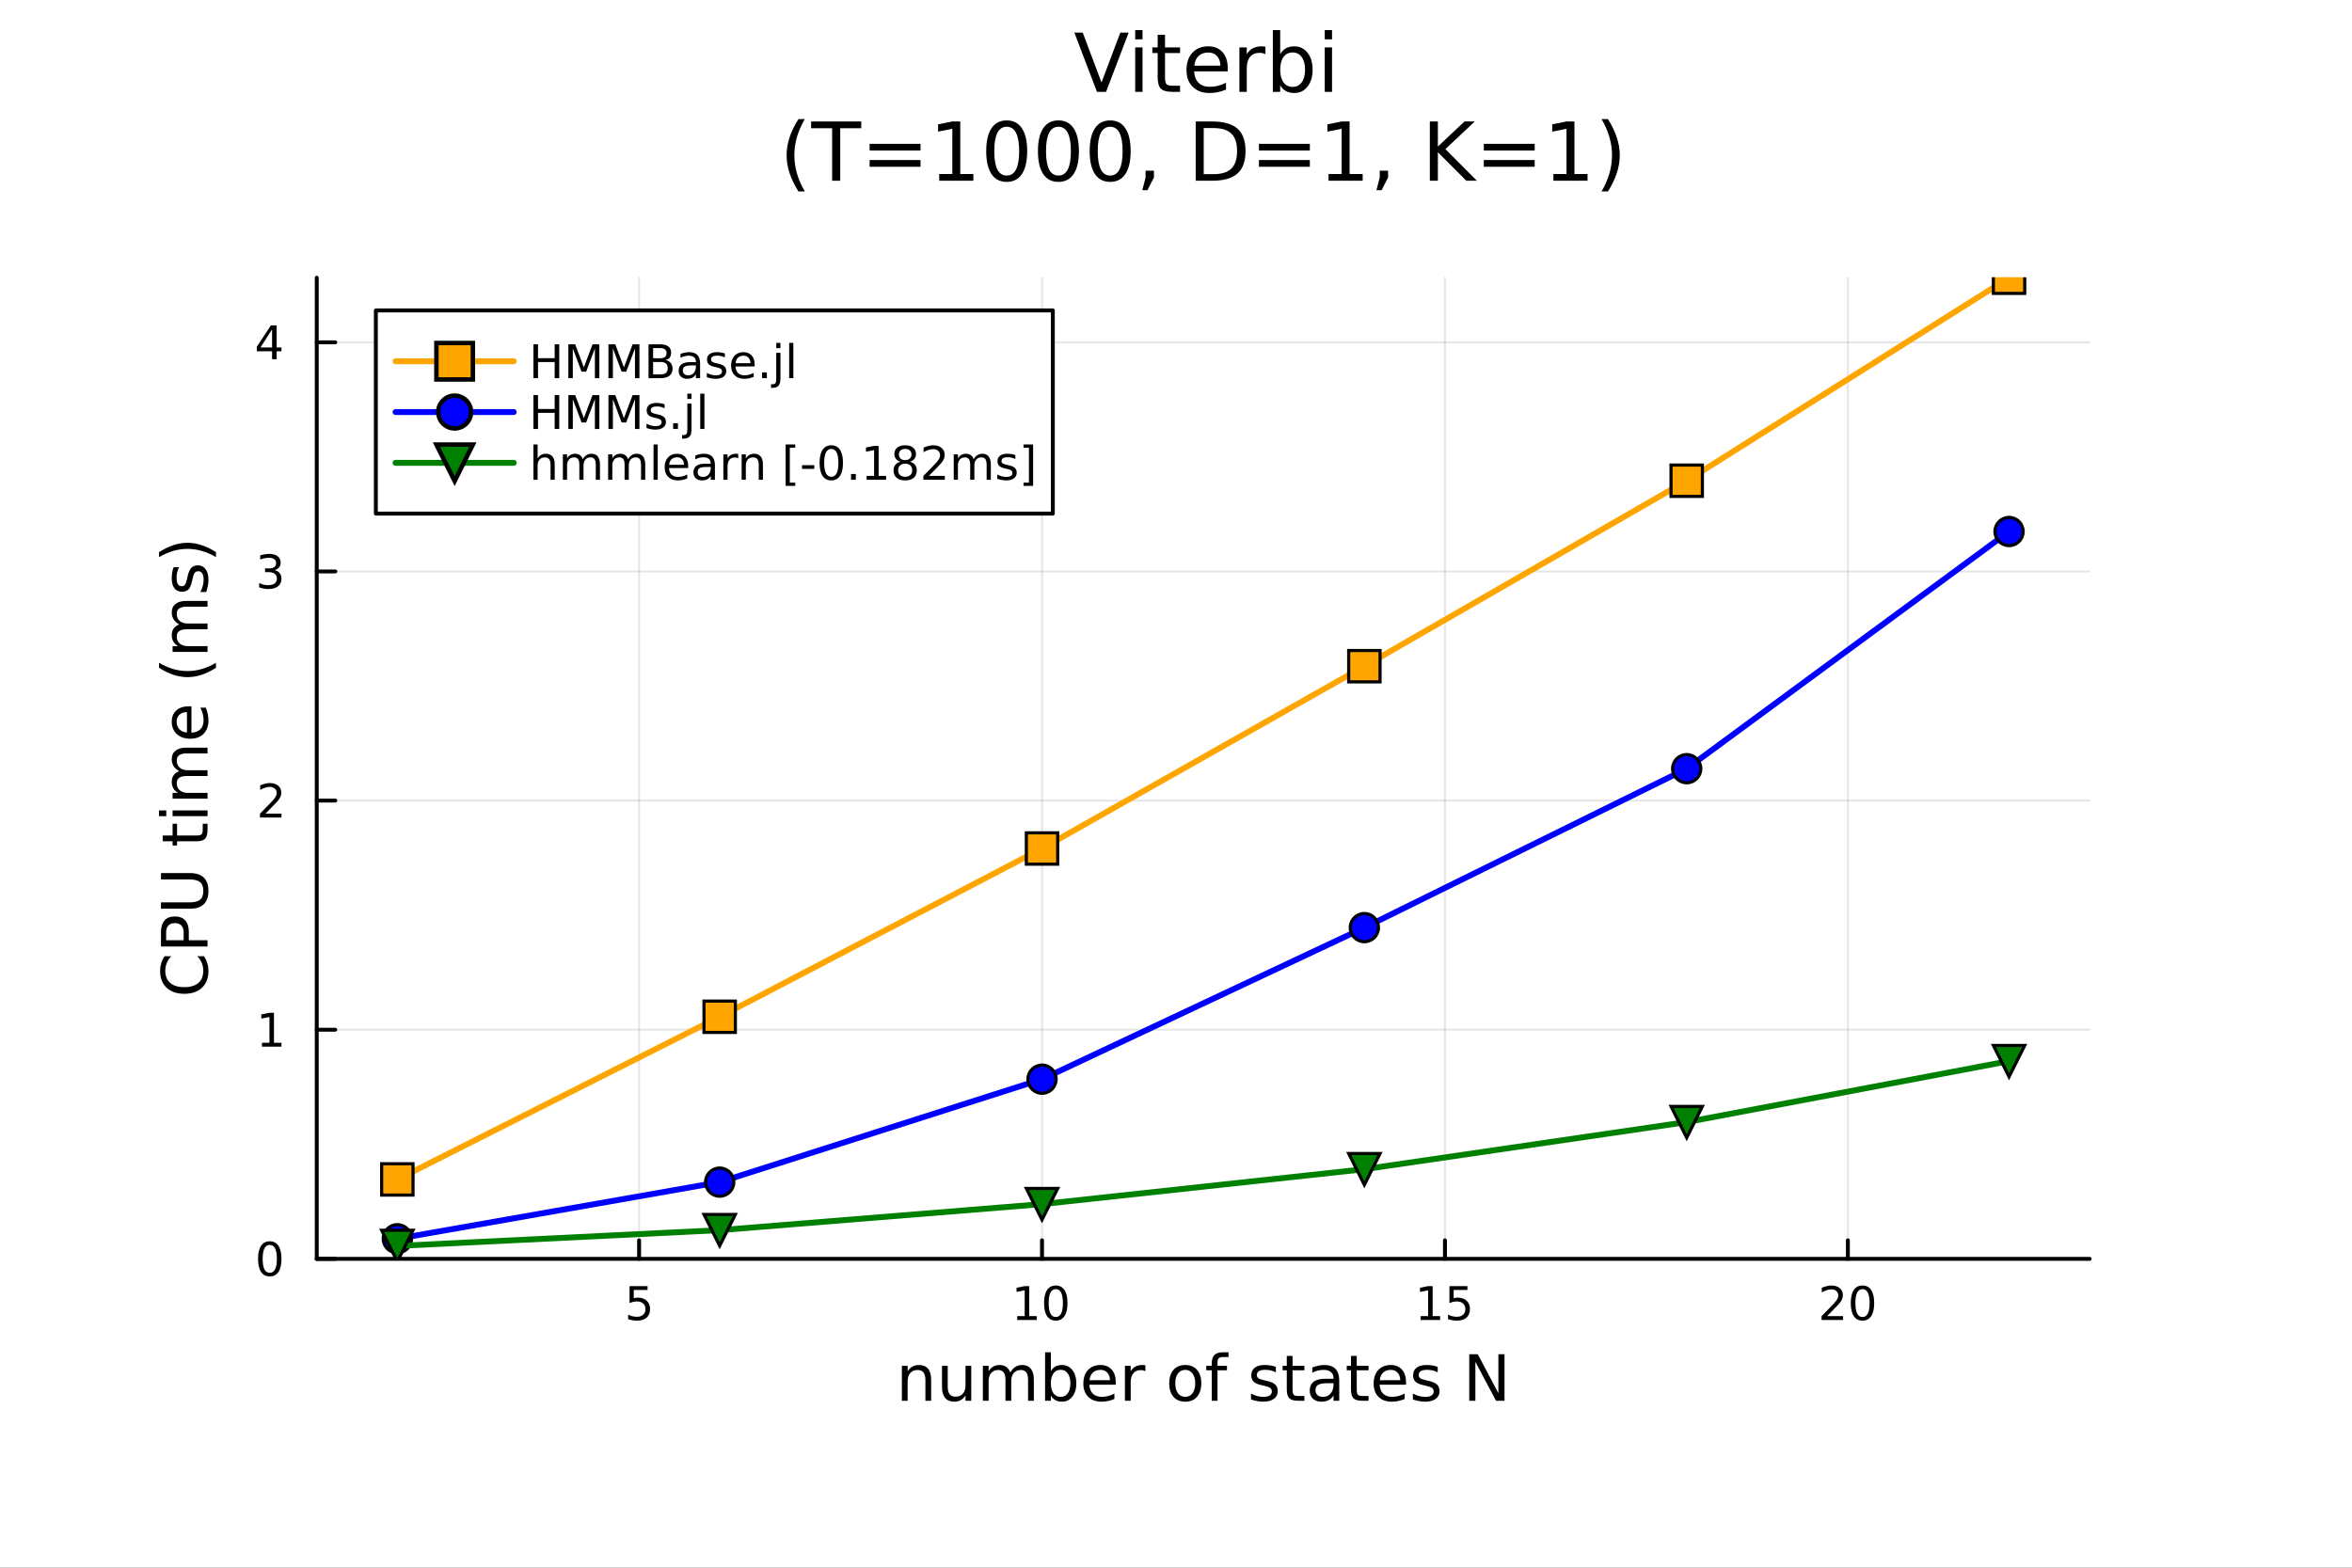 <?xml version="1.0" encoding="utf-8"?>
<svg xmlns="http://www.w3.org/2000/svg" xmlns:xlink="http://www.w3.org/1999/xlink" width="600" height="400" viewBox="0 0 2400 1600">
<rect x="0" y="0" width="2400" height="1600" fill="#333333" stroke="none"/>
<defs>
  <clipPath id="clip370">
    <rect x="0" y="0" width="2400" height="1600"/>
  </clipPath>
</defs>
<path clip-path="url(#clip370)" d="M0 1600 L2400 1600 L2400 0 L0 0  Z" fill="#ffffff" fill-rule="evenodd" fill-opacity="1"/>
<defs>
  <clipPath id="clip371">
    <rect x="480" y="0" width="1681" height="1600"/>
  </clipPath>
</defs>
<path clip-path="url(#clip370)" d="M323.213 1284.79 L2132.28 1284.79 L2132.28 283.465 L323.213 283.465  Z" fill="#ffffff" fill-rule="evenodd" fill-opacity="1"/>
<defs>
  <clipPath id="clip372">
    <rect x="323" y="283" width="1810" height="1002"/>
  </clipPath>
</defs>
<polyline clip-path="url(#clip372)" style="stroke:#000000; stroke-linecap:round; stroke-linejoin:round; stroke-width:2; stroke-opacity:0.1; fill:none" points="652.135,1284.79 652.135,283.465 "/>
<polyline clip-path="url(#clip372)" style="stroke:#000000; stroke-linecap:round; stroke-linejoin:round; stroke-width:2; stroke-opacity:0.1; fill:none" points="1063.29,1284.79 1063.29,283.465 "/>
<polyline clip-path="url(#clip372)" style="stroke:#000000; stroke-linecap:round; stroke-linejoin:round; stroke-width:2; stroke-opacity:0.1; fill:none" points="1474.44,1284.79 1474.44,283.465 "/>
<polyline clip-path="url(#clip372)" style="stroke:#000000; stroke-linecap:round; stroke-linejoin:round; stroke-width:2; stroke-opacity:0.1; fill:none" points="1885.59,1284.79 1885.59,283.465 "/>
<polyline clip-path="url(#clip370)" style="stroke:#000000; stroke-linecap:round; stroke-linejoin:round; stroke-width:4; stroke-opacity:1; fill:none" points="323.213,1284.79 2132.28,1284.79 "/>
<polyline clip-path="url(#clip370)" style="stroke:#000000; stroke-linecap:round; stroke-linejoin:round; stroke-width:4; stroke-opacity:1; fill:none" points="652.135,1284.79 652.135,1265.89 "/>
<polyline clip-path="url(#clip370)" style="stroke:#000000; stroke-linecap:round; stroke-linejoin:round; stroke-width:4; stroke-opacity:1; fill:none" points="1063.29,1284.79 1063.29,1265.89 "/>
<polyline clip-path="url(#clip370)" style="stroke:#000000; stroke-linecap:round; stroke-linejoin:round; stroke-width:4; stroke-opacity:1; fill:none" points="1474.44,1284.79 1474.44,1265.89 "/>
<polyline clip-path="url(#clip370)" style="stroke:#000000; stroke-linecap:round; stroke-linejoin:round; stroke-width:4; stroke-opacity:1; fill:none" points="1885.59,1284.79 1885.59,1265.89 "/>
<path clip-path="url(#clip370)" d="M642.412 1312.63 L660.769 1312.63 L660.769 1316.56 L646.695 1316.56 L646.695 1325.03 Q647.713 1324.69 648.732 1324.53 Q649.75 1324.34 650.769 1324.34 Q656.556 1324.34 659.935 1327.51 Q663.315 1330.68 663.315 1336.1 Q663.315 1341.68 659.843 1344.78 Q656.371 1347.86 650.051 1347.86 Q647.875 1347.86 645.607 1347.49 Q643.361 1347.12 640.954 1346.38 L640.954 1341.68 Q643.037 1342.81 645.26 1343.37 Q647.482 1343.92 649.959 1343.92 Q653.963 1343.92 656.301 1341.82 Q658.639 1339.71 658.639 1336.1 Q658.639 1332.49 656.301 1330.38 Q653.963 1328.28 649.959 1328.28 Q648.084 1328.28 646.209 1328.69 Q644.357 1329.11 642.412 1329.99 L642.412 1312.63 Z" fill="#000000" fill-rule="nonzero" fill-opacity="1" /><path clip-path="url(#clip370)" d="M1037.97 1343.25 L1045.61 1343.25 L1045.61 1316.89 L1037.3 1318.55 L1037.3 1314.29 L1045.57 1312.63 L1050.24 1312.63 L1050.24 1343.25 L1057.88 1343.25 L1057.88 1347.19 L1037.97 1347.19 L1037.97 1343.25 Z" fill="#000000" fill-rule="nonzero" fill-opacity="1" /><path clip-path="url(#clip370)" d="M1077.33 1315.71 Q1073.72 1315.71 1071.89 1319.27 Q1070.08 1322.81 1070.08 1329.94 Q1070.08 1337.05 1071.89 1340.61 Q1073.72 1344.16 1077.33 1344.16 Q1080.96 1344.16 1082.77 1340.61 Q1084.59 1337.05 1084.59 1329.94 Q1084.59 1322.81 1082.77 1319.27 Q1080.96 1315.71 1077.33 1315.71 M1077.33 1312 Q1083.14 1312 1086.19 1316.61 Q1089.27 1321.19 1089.27 1329.94 Q1089.27 1338.67 1086.19 1343.28 Q1083.14 1347.86 1077.33 1347.86 Q1071.52 1347.86 1068.44 1343.28 Q1065.38 1338.67 1065.38 1329.94 Q1065.38 1321.19 1068.44 1316.61 Q1071.52 1312 1077.33 1312 Z" fill="#000000" fill-rule="nonzero" fill-opacity="1" /><path clip-path="url(#clip370)" d="M1449.62 1343.25 L1457.26 1343.25 L1457.26 1316.89 L1448.95 1318.55 L1448.95 1314.29 L1457.22 1312.63 L1461.89 1312.63 L1461.89 1343.25 L1469.53 1343.25 L1469.53 1347.19 L1449.62 1347.19 L1449.62 1343.25 Z" fill="#000000" fill-rule="nonzero" fill-opacity="1" /><path clip-path="url(#clip370)" d="M1479.02 1312.63 L1497.38 1312.63 L1497.38 1316.56 L1483.31 1316.56 L1483.31 1325.03 Q1484.32 1324.69 1485.34 1324.53 Q1486.36 1324.34 1487.38 1324.34 Q1493.17 1324.34 1496.55 1327.51 Q1499.93 1330.68 1499.93 1336.1 Q1499.93 1341.68 1496.45 1344.78 Q1492.98 1347.86 1486.66 1347.86 Q1484.49 1347.86 1482.22 1347.49 Q1479.97 1347.12 1477.56 1346.38 L1477.56 1341.68 Q1479.65 1342.81 1481.87 1343.37 Q1484.09 1343.92 1486.57 1343.92 Q1490.57 1343.92 1492.91 1341.82 Q1495.25 1339.71 1495.25 1336.1 Q1495.25 1332.49 1492.91 1330.38 Q1490.57 1328.28 1486.57 1328.28 Q1484.69 1328.28 1482.82 1328.69 Q1480.97 1329.11 1479.02 1329.99 L1479.02 1312.63 Z" fill="#000000" fill-rule="nonzero" fill-opacity="1" /><path clip-path="url(#clip370)" d="M1864.37 1343.25 L1880.68 1343.25 L1880.68 1347.19 L1858.74 1347.19 L1858.74 1343.25 Q1861.4 1340.5 1865.99 1335.87 Q1870.59 1331.22 1871.77 1329.87 Q1874.02 1327.35 1874.9 1325.61 Q1875.8 1323.85 1875.8 1322.16 Q1875.8 1319.41 1873.86 1317.67 Q1871.93 1315.94 1868.83 1315.94 Q1866.63 1315.94 1864.18 1316.7 Q1861.75 1317.47 1858.97 1319.02 L1858.97 1314.29 Q1861.8 1313.16 1864.25 1312.58 Q1866.7 1312 1868.74 1312 Q1874.11 1312 1877.3 1314.69 Q1880.5 1317.37 1880.5 1321.86 Q1880.5 1323.99 1879.69 1325.91 Q1878.9 1327.81 1876.8 1330.41 Q1876.22 1331.08 1873.12 1334.29 Q1870.01 1337.49 1864.37 1343.25 Z" fill="#000000" fill-rule="nonzero" fill-opacity="1" /><path clip-path="url(#clip370)" d="M1900.5 1315.71 Q1896.89 1315.71 1895.06 1319.27 Q1893.25 1322.81 1893.25 1329.94 Q1893.25 1337.05 1895.06 1340.61 Q1896.89 1344.16 1900.5 1344.16 Q1904.13 1344.16 1905.94 1340.61 Q1907.77 1337.05 1907.77 1329.94 Q1907.77 1322.81 1905.94 1319.27 Q1904.13 1315.71 1900.5 1315.71 M1900.5 1312 Q1906.31 1312 1909.37 1316.61 Q1912.44 1321.19 1912.44 1329.94 Q1912.44 1338.67 1909.37 1343.28 Q1906.31 1347.86 1900.5 1347.86 Q1894.69 1347.86 1891.61 1343.28 Q1888.55 1338.67 1888.55 1329.94 Q1888.55 1321.19 1891.61 1316.61 Q1894.69 1312 1900.5 1312 Z" fill="#000000" fill-rule="nonzero" fill-opacity="1" /><path clip-path="url(#clip370)" d="M950.14 1408.14 L950.14 1429.65 L944.283 1429.65 L944.283 1408.33 Q944.283 1403.27 942.31 1400.75 Q940.336 1398.24 936.39 1398.24 Q931.647 1398.24 928.91 1401.26 Q926.173 1404.28 926.173 1409.5 L926.173 1429.65 L920.284 1429.65 L920.284 1394 L926.173 1394 L926.173 1399.54 Q928.273 1396.33 931.106 1394.74 Q933.971 1393.14 937.695 1393.14 Q943.838 1393.14 946.989 1396.96 Q950.14 1400.75 950.14 1408.14 Z" fill="#000000" fill-rule="nonzero" fill-opacity="1" /><path clip-path="url(#clip370)" d="M961.216 1415.58 L961.216 1394 L967.072 1394 L967.072 1415.36 Q967.072 1420.42 969.046 1422.97 Q971.019 1425.48 974.966 1425.48 Q979.708 1425.48 982.446 1422.46 Q985.215 1419.43 985.215 1414.21 L985.215 1394 L991.071 1394 L991.071 1429.65 L985.215 1429.65 L985.215 1424.18 Q983.082 1427.42 980.249 1429.01 Q977.448 1430.57 973.725 1430.57 Q967.582 1430.57 964.399 1426.76 Q961.216 1422.94 961.216 1415.58 M975.953 1393.14 L975.953 1393.14 Z" fill="#000000" fill-rule="nonzero" fill-opacity="1" /><path clip-path="url(#clip370)" d="M1030.89 1400.85 Q1033.08 1396.9 1036.14 1395.02 Q1039.2 1393.14 1043.33 1393.14 Q1048.9 1393.14 1051.93 1397.06 Q1054.95 1400.94 1054.95 1408.14 L1054.95 1429.65 L1049.06 1429.65 L1049.06 1408.33 Q1049.06 1403.2 1047.25 1400.72 Q1045.43 1398.24 1041.71 1398.24 Q1037.16 1398.24 1034.52 1401.26 Q1031.88 1404.28 1031.88 1409.5 L1031.88 1429.65 L1025.99 1429.65 L1025.99 1408.33 Q1025.99 1403.17 1024.17 1400.72 Q1022.36 1398.24 1018.57 1398.24 Q1014.08 1398.24 1011.44 1401.29 Q1008.8 1404.32 1008.8 1409.5 L1008.8 1429.65 L1002.91 1429.65 L1002.91 1394 L1008.8 1394 L1008.8 1399.54 Q1010.8 1396.26 1013.61 1394.7 Q1016.41 1393.14 1020.26 1393.14 Q1024.14 1393.14 1026.85 1395.12 Q1029.58 1397.09 1030.89 1400.85 Z" fill="#000000" fill-rule="nonzero" fill-opacity="1" /><path clip-path="url(#clip370)" d="M1092.22 1411.86 Q1092.22 1405.4 1089.55 1401.74 Q1086.91 1398.05 1082.26 1398.05 Q1077.61 1398.05 1074.94 1401.74 Q1072.3 1405.4 1072.3 1411.86 Q1072.3 1418.32 1074.94 1422.01 Q1077.61 1425.67 1082.26 1425.67 Q1086.91 1425.67 1089.55 1422.01 Q1092.22 1418.32 1092.22 1411.86 M1072.3 1399.41 Q1074.14 1396.23 1076.94 1394.7 Q1079.78 1393.14 1083.69 1393.14 Q1090.19 1393.14 1094.23 1398.3 Q1098.3 1403.46 1098.3 1411.86 Q1098.3 1420.26 1094.23 1425.42 Q1090.19 1430.57 1083.69 1430.57 Q1079.78 1430.57 1076.94 1429.05 Q1074.14 1427.49 1072.3 1424.3 L1072.3 1429.65 L1066.41 1429.65 L1066.41 1380.13 L1072.3 1380.13 L1072.3 1399.41 Z" fill="#000000" fill-rule="nonzero" fill-opacity="1" /><path clip-path="url(#clip370)" d="M1138.5 1410.36 L1138.5 1413.23 L1111.57 1413.23 Q1111.96 1419.28 1115.2 1422.46 Q1118.48 1425.61 1124.31 1425.61 Q1127.68 1425.61 1130.83 1424.78 Q1134.01 1423.95 1137.13 1422.3 L1137.13 1427.84 Q1133.98 1429.17 1130.67 1429.87 Q1127.36 1430.57 1123.96 1430.57 Q1115.43 1430.57 1110.43 1425.61 Q1105.46 1420.64 1105.46 1412.18 Q1105.46 1403.42 1110.17 1398.3 Q1114.92 1393.14 1122.94 1393.14 Q1130.13 1393.14 1134.3 1397.79 Q1138.5 1402.41 1138.5 1410.36 M1132.64 1408.64 Q1132.58 1403.84 1129.94 1400.97 Q1127.33 1398.11 1123 1398.11 Q1118.1 1398.11 1115.14 1400.88 Q1112.21 1403.65 1111.76 1408.68 L1132.64 1408.64 Z" fill="#000000" fill-rule="nonzero" fill-opacity="1" /><path clip-path="url(#clip370)" d="M1168.77 1399.48 Q1167.78 1398.91 1166.61 1398.65 Q1165.46 1398.36 1164.06 1398.36 Q1159.09 1398.36 1156.42 1401.61 Q1153.78 1404.83 1153.78 1410.87 L1153.78 1429.65 L1147.89 1429.65 L1147.89 1394 L1153.78 1394 L1153.78 1399.54 Q1155.62 1396.3 1158.58 1394.74 Q1161.54 1393.14 1165.78 1393.14 Q1166.38 1393.14 1167.11 1393.24 Q1167.85 1393.3 1168.74 1393.46 L1168.77 1399.48 Z" fill="#000000" fill-rule="nonzero" fill-opacity="1" /><path clip-path="url(#clip370)" d="M1209.45 1398.11 Q1204.74 1398.11 1202 1401.8 Q1199.26 1405.46 1199.26 1411.86 Q1199.26 1418.26 1201.97 1421.95 Q1204.7 1425.61 1209.45 1425.61 Q1214.13 1425.61 1216.86 1421.92 Q1219.6 1418.22 1219.6 1411.86 Q1219.6 1405.53 1216.86 1401.83 Q1214.13 1398.11 1209.45 1398.11 M1209.45 1393.14 Q1217.09 1393.14 1221.45 1398.11 Q1225.81 1403.07 1225.81 1411.86 Q1225.81 1420.61 1221.45 1425.61 Q1217.09 1430.57 1209.45 1430.57 Q1201.78 1430.57 1197.42 1425.61 Q1193.09 1420.61 1193.09 1411.86 Q1193.09 1403.07 1197.42 1398.11 Q1201.78 1393.14 1209.45 1393.14 Z" fill="#000000" fill-rule="nonzero" fill-opacity="1" /><path clip-path="url(#clip370)" d="M1253.56 1380.13 L1253.56 1385 L1247.96 1385 Q1244.81 1385 1243.57 1386.27 Q1242.36 1387.54 1242.36 1390.85 L1242.36 1394 L1252 1394 L1252 1398.55 L1242.36 1398.55 L1242.36 1429.65 L1236.47 1429.65 L1236.47 1398.55 L1230.87 1398.55 L1230.87 1394 L1236.47 1394 L1236.47 1391.52 Q1236.47 1385.57 1239.24 1382.86 Q1242.01 1380.13 1248.02 1380.13 L1253.56 1380.13 Z" fill="#000000" fill-rule="nonzero" fill-opacity="1" /><path clip-path="url(#clip370)" d="M1301.91 1395.05 L1301.91 1400.59 Q1299.43 1399.32 1296.75 1398.68 Q1294.08 1398.05 1291.21 1398.05 Q1286.85 1398.05 1284.66 1399.38 Q1282.49 1400.72 1282.49 1403.39 Q1282.49 1405.43 1284.05 1406.61 Q1285.61 1407.75 1290.32 1408.8 L1292.33 1409.25 Q1298.57 1410.59 1301.18 1413.04 Q1303.82 1415.46 1303.82 1419.82 Q1303.82 1424.78 1299.87 1427.68 Q1295.96 1430.57 1289.08 1430.57 Q1286.22 1430.57 1283.1 1430 Q1280.01 1429.46 1276.57 1428.35 L1276.57 1422.3 Q1279.82 1423.99 1282.97 1424.85 Q1286.12 1425.67 1289.21 1425.67 Q1293.35 1425.67 1295.57 1424.27 Q1297.8 1422.84 1297.8 1420.26 Q1297.8 1417.87 1296.18 1416.6 Q1294.59 1415.33 1289.15 1414.15 L1287.11 1413.67 Q1281.67 1412.53 1279.25 1410.17 Q1276.83 1407.79 1276.83 1403.65 Q1276.83 1398.62 1280.39 1395.88 Q1283.96 1393.14 1290.51 1393.14 Q1293.76 1393.14 1296.62 1393.62 Q1299.49 1394.1 1301.91 1395.05 Z" fill="#000000" fill-rule="nonzero" fill-opacity="1" /><path clip-path="url(#clip370)" d="M1318.94 1383.88 L1318.94 1394 L1331 1394 L1331 1398.55 L1318.94 1398.55 L1318.94 1417.91 Q1318.94 1422.27 1320.11 1423.51 Q1321.32 1424.75 1324.98 1424.75 L1331 1424.75 L1331 1429.65 L1324.98 1429.65 Q1318.2 1429.65 1315.63 1427.14 Q1313.05 1424.59 1313.05 1417.91 L1313.05 1398.55 L1308.75 1398.55 L1308.75 1394 L1313.05 1394 L1313.05 1383.88 L1318.94 1383.88 Z" fill="#000000" fill-rule="nonzero" fill-opacity="1" /><path clip-path="url(#clip370)" d="M1354.9 1411.73 Q1347.81 1411.73 1345.07 1413.36 Q1342.33 1414.98 1342.33 1418.89 Q1342.33 1422.01 1344.37 1423.86 Q1346.44 1425.67 1349.97 1425.67 Q1354.84 1425.67 1357.77 1422.24 Q1360.73 1418.77 1360.73 1413.04 L1360.73 1411.73 L1354.9 1411.73 M1366.58 1409.31 L1366.58 1429.65 L1360.73 1429.65 L1360.73 1424.24 Q1358.72 1427.49 1355.73 1429.05 Q1352.74 1430.57 1348.41 1430.57 Q1342.94 1430.57 1339.69 1427.52 Q1336.47 1424.43 1336.47 1419.28 Q1336.47 1413.26 1340.48 1410.2 Q1344.53 1407.15 1352.52 1407.15 L1360.73 1407.15 L1360.73 1406.58 Q1360.73 1402.53 1358.05 1400.34 Q1355.41 1398.11 1350.61 1398.11 Q1347.55 1398.11 1344.65 1398.84 Q1341.76 1399.57 1339.08 1401.04 L1339.08 1395.63 Q1342.3 1394.39 1345.32 1393.78 Q1348.35 1393.14 1351.21 1393.14 Q1358.95 1393.14 1362.76 1397.15 Q1366.58 1401.16 1366.58 1409.31 Z" fill="#000000" fill-rule="nonzero" fill-opacity="1" /><path clip-path="url(#clip370)" d="M1384.44 1383.88 L1384.44 1394 L1396.5 1394 L1396.5 1398.55 L1384.44 1398.55 L1384.44 1417.91 Q1384.44 1422.27 1385.62 1423.51 Q1386.83 1424.75 1390.49 1424.75 L1396.5 1424.75 L1396.5 1429.65 L1390.49 1429.65 Q1383.71 1429.65 1381.13 1427.14 Q1378.55 1424.59 1378.55 1417.91 L1378.55 1398.55 L1374.25 1398.55 L1374.25 1394 L1378.55 1394 L1378.55 1383.88 L1384.44 1383.88 Z" fill="#000000" fill-rule="nonzero" fill-opacity="1" /><path clip-path="url(#clip370)" d="M1434.7 1410.36 L1434.7 1413.23 L1407.77 1413.23 Q1408.15 1419.28 1411.4 1422.46 Q1414.68 1425.61 1420.5 1425.61 Q1423.88 1425.61 1427.03 1424.78 Q1430.21 1423.95 1433.33 1422.3 L1433.33 1427.84 Q1430.18 1429.17 1426.87 1429.87 Q1423.56 1430.57 1420.15 1430.57 Q1411.62 1430.57 1406.62 1425.61 Q1401.66 1420.64 1401.66 1412.18 Q1401.66 1403.42 1406.37 1398.3 Q1411.11 1393.14 1419.13 1393.14 Q1426.33 1393.14 1430.5 1397.79 Q1434.7 1402.41 1434.7 1410.36 M1428.84 1408.64 Q1428.78 1403.84 1426.14 1400.97 Q1423.53 1398.11 1419.2 1398.11 Q1414.3 1398.11 1411.34 1400.88 Q1408.41 1403.65 1407.96 1408.68 L1428.84 1408.64 Z" fill="#000000" fill-rule="nonzero" fill-opacity="1" /><path clip-path="url(#clip370)" d="M1467.03 1395.05 L1467.03 1400.59 Q1464.55 1399.32 1461.88 1398.68 Q1459.21 1398.05 1456.34 1398.05 Q1451.98 1398.05 1449.78 1399.38 Q1447.62 1400.72 1447.62 1403.39 Q1447.62 1405.43 1449.18 1406.61 Q1450.74 1407.75 1455.45 1408.8 L1457.45 1409.25 Q1463.69 1410.59 1466.3 1413.04 Q1468.94 1415.46 1468.94 1419.82 Q1468.94 1424.78 1465 1427.68 Q1461.08 1430.57 1454.21 1430.57 Q1451.34 1430.57 1448.22 1430 Q1445.14 1429.46 1441.7 1428.35 L1441.7 1422.3 Q1444.95 1423.99 1448.1 1424.85 Q1451.25 1425.67 1454.34 1425.67 Q1458.47 1425.67 1460.7 1424.27 Q1462.93 1422.84 1462.93 1420.26 Q1462.93 1417.87 1461.31 1416.6 Q1459.71 1415.33 1454.27 1414.15 L1452.23 1413.67 Q1446.79 1412.53 1444.37 1410.17 Q1441.95 1407.79 1441.95 1403.65 Q1441.95 1398.62 1445.52 1395.88 Q1449.08 1393.14 1455.64 1393.14 Q1458.89 1393.14 1461.75 1393.62 Q1464.62 1394.1 1467.03 1395.05 Z" fill="#000000" fill-rule="nonzero" fill-opacity="1" /><path clip-path="url(#clip370)" d="M1499.25 1382.13 L1507.9 1382.13 L1528.97 1421.89 L1528.97 1382.13 L1535.21 1382.13 L1535.21 1429.65 L1526.55 1429.65 L1505.48 1389.9 L1505.48 1429.65 L1499.25 1429.65 L1499.25 1382.13 Z" fill="#000000" fill-rule="nonzero" fill-opacity="1" /><polyline clip-path="url(#clip372)" style="stroke:#000000; stroke-linecap:round; stroke-linejoin:round; stroke-width:2; stroke-opacity:0.1; fill:none" points="323.213,1284.79 2132.28,1284.79 "/>
<polyline clip-path="url(#clip372)" style="stroke:#000000; stroke-linecap:round; stroke-linejoin:round; stroke-width:2; stroke-opacity:0.1; fill:none" points="323.213,1050.93 2132.28,1050.93 "/>
<polyline clip-path="url(#clip372)" style="stroke:#000000; stroke-linecap:round; stroke-linejoin:round; stroke-width:2; stroke-opacity:0.1; fill:none" points="323.213,817.079 2132.28,817.079 "/>
<polyline clip-path="url(#clip372)" style="stroke:#000000; stroke-linecap:round; stroke-linejoin:round; stroke-width:2; stroke-opacity:0.1; fill:none" points="323.213,583.225 2132.28,583.225 "/>
<polyline clip-path="url(#clip372)" style="stroke:#000000; stroke-linecap:round; stroke-linejoin:round; stroke-width:2; stroke-opacity:0.1; fill:none" points="323.213,349.371 2132.28,349.371 "/>
<polyline clip-path="url(#clip370)" style="stroke:#000000; stroke-linecap:round; stroke-linejoin:round; stroke-width:4; stroke-opacity:1; fill:none" points="323.213,1284.79 323.213,283.465 "/>
<polyline clip-path="url(#clip370)" style="stroke:#000000; stroke-linecap:round; stroke-linejoin:round; stroke-width:4; stroke-opacity:1; fill:none" points="323.213,1284.79 342.11,1284.79 "/>
<polyline clip-path="url(#clip370)" style="stroke:#000000; stroke-linecap:round; stroke-linejoin:round; stroke-width:4; stroke-opacity:1; fill:none" points="323.213,1050.93 342.11,1050.93 "/>
<polyline clip-path="url(#clip370)" style="stroke:#000000; stroke-linecap:round; stroke-linejoin:round; stroke-width:4; stroke-opacity:1; fill:none" points="323.213,817.079 342.11,817.079 "/>
<polyline clip-path="url(#clip370)" style="stroke:#000000; stroke-linecap:round; stroke-linejoin:round; stroke-width:4; stroke-opacity:1; fill:none" points="323.213,583.225 342.11,583.225 "/>
<polyline clip-path="url(#clip370)" style="stroke:#000000; stroke-linecap:round; stroke-linejoin:round; stroke-width:4; stroke-opacity:1; fill:none" points="323.213,349.371 342.11,349.371 "/>
<path clip-path="url(#clip370)" d="M275.268 1270.59 Q271.657 1270.59 269.828 1274.15 Q268.023 1277.69 268.023 1284.82 Q268.023 1291.93 269.828 1295.49 Q271.657 1299.04 275.268 1299.04 Q278.902 1299.04 280.708 1295.49 Q282.537 1291.93 282.537 1284.82 Q282.537 1277.69 280.708 1274.15 Q278.902 1270.59 275.268 1270.59 M275.268 1266.88 Q281.078 1266.88 284.134 1271.49 Q287.213 1276.07 287.213 1284.82 Q287.213 1293.55 284.134 1298.16 Q281.078 1302.74 275.268 1302.74 Q269.458 1302.74 266.379 1298.16 Q263.324 1293.55 263.324 1284.82 Q263.324 1276.07 266.379 1271.49 Q269.458 1266.88 275.268 1266.88 Z" fill="#000000" fill-rule="nonzero" fill-opacity="1" /><path clip-path="url(#clip370)" d="M267.305 1064.28 L274.944 1064.28 L274.944 1037.91 L266.634 1039.58 L266.634 1035.32 L274.898 1033.65 L279.574 1033.65 L279.574 1064.28 L287.213 1064.28 L287.213 1068.21 L267.305 1068.21 L267.305 1064.28 Z" fill="#000000" fill-rule="nonzero" fill-opacity="1" /><path clip-path="url(#clip370)" d="M270.893 830.424 L287.213 830.424 L287.213 834.359 L265.268 834.359 L265.268 830.424 Q267.93 827.669 272.514 823.04 Q277.12 818.387 278.301 817.044 Q280.546 814.521 281.426 812.785 Q282.328 811.026 282.328 809.336 Q282.328 806.581 280.384 804.845 Q278.463 803.109 275.361 803.109 Q273.162 803.109 270.708 803.873 Q268.278 804.637 265.5 806.188 L265.5 801.466 Q268.324 800.331 270.778 799.753 Q273.231 799.174 275.268 799.174 Q280.639 799.174 283.833 801.859 Q287.027 804.544 287.027 809.035 Q287.027 811.165 286.217 813.086 Q285.43 814.984 283.324 817.577 Q282.745 818.248 279.643 821.466 Q276.541 824.66 270.893 830.424 Z" fill="#000000" fill-rule="nonzero" fill-opacity="1" /><path clip-path="url(#clip370)" d="M280.083 581.871 Q283.439 582.588 285.314 584.857 Q287.213 587.125 287.213 590.459 Q287.213 595.574 283.694 598.375 Q280.176 601.176 273.694 601.176 Q271.518 601.176 269.203 600.736 Q266.912 600.32 264.458 599.463 L264.458 594.949 Q266.403 596.083 268.717 596.662 Q271.032 597.241 273.555 597.241 Q277.953 597.241 280.245 595.505 Q282.56 593.769 282.56 590.459 Q282.56 587.403 280.407 585.69 Q278.277 583.954 274.458 583.954 L270.43 583.954 L270.43 580.111 L274.643 580.111 Q278.092 580.111 279.921 578.746 Q281.75 577.357 281.75 574.764 Q281.75 572.102 279.852 570.69 Q277.977 569.255 274.458 569.255 Q272.537 569.255 270.338 569.672 Q268.139 570.088 265.5 570.968 L265.5 566.801 Q268.162 566.06 270.477 565.69 Q272.815 565.32 274.875 565.32 Q280.199 565.32 283.301 567.75 Q286.402 570.158 286.402 574.278 Q286.402 577.148 284.759 579.139 Q283.115 581.107 280.083 581.871 Z" fill="#000000" fill-rule="nonzero" fill-opacity="1" /><path clip-path="url(#clip370)" d="M277.629 336.165 L265.824 354.614 L277.629 354.614 L277.629 336.165 M276.402 332.091 L282.282 332.091 L282.282 354.614 L287.213 354.614 L287.213 358.502 L282.282 358.502 L282.282 366.651 L277.629 366.651 L277.629 358.502 L262.028 358.502 L262.028 353.989 L276.402 332.091 Z" fill="#000000" fill-rule="nonzero" fill-opacity="1" /><path clip-path="url(#clip370)" d="M167.912 975.957 L174.691 975.957 Q171.668 979.203 170.172 982.895 Q168.676 986.555 168.676 990.693 Q168.676 998.841 173.673 1003.17 Q178.638 1007.5 188.059 1007.5 Q197.449 1007.5 202.446 1003.17 Q207.411 998.841 207.411 990.693 Q207.411 986.555 205.915 982.895 Q204.419 979.203 201.395 975.957 L208.111 975.957 Q210.403 979.33 211.549 983.118 Q212.695 986.874 212.695 991.075 Q212.695 1001.86 206.106 1008.07 Q199.486 1014.28 188.059 1014.28 Q176.601 1014.28 170.013 1008.07 Q163.392 1001.86 163.392 991.075 Q163.392 986.81 164.538 983.054 Q165.652 979.267 167.912 975.957 Z" fill="#000000" fill-rule="nonzero" fill-opacity="1" /><path clip-path="url(#clip370)" d="M169.535 959.597 L187.391 959.597 L187.391 951.512 Q187.391 947.024 185.067 944.574 Q182.744 942.123 178.447 942.123 Q174.182 942.123 171.859 944.574 Q169.535 947.024 169.535 951.512 L169.535 959.597 M164.252 966.026 L164.252 951.512 Q164.252 943.523 167.88 939.449 Q171.477 935.343 178.447 935.343 Q185.481 935.343 189.078 939.449 Q192.674 943.523 192.674 951.512 L192.674 959.597 L211.772 959.597 L211.772 966.026 L164.252 966.026 Z" fill="#000000" fill-rule="nonzero" fill-opacity="1" /><path clip-path="url(#clip370)" d="M164.252 927.45 L164.252 920.989 L193.12 920.989 Q200.759 920.989 204.133 918.22 Q207.475 915.451 207.475 909.244 Q207.475 903.069 204.133 900.3 Q200.759 897.531 193.12 897.531 L164.252 897.531 L164.252 891.07 L193.916 891.07 Q203.21 891.07 207.952 895.685 Q212.695 900.268 212.695 909.244 Q212.695 918.251 207.952 922.867 Q203.21 927.45 193.916 927.45 L164.252 927.45 Z" fill="#000000" fill-rule="nonzero" fill-opacity="1" /><path clip-path="url(#clip370)" d="M166.002 852.748 L176.124 852.748 L176.124 840.685 L180.675 840.685 L180.675 852.748 L200.027 852.748 Q204.387 852.748 205.629 851.571 Q206.87 850.361 206.87 846.701 L206.87 840.685 L211.772 840.685 L211.772 846.701 Q211.772 853.48 209.257 856.058 Q206.711 858.637 200.027 858.637 L180.675 858.637 L180.675 862.933 L176.124 862.933 L176.124 858.637 L166.002 858.637 L166.002 852.748 Z" fill="#000000" fill-rule="nonzero" fill-opacity="1" /><path clip-path="url(#clip370)" d="M176.124 832.983 L176.124 827.126 L211.772 827.126 L211.772 832.983 L176.124 832.983 M162.246 832.983 L162.246 827.126 L169.662 827.126 L169.662 832.983 L162.246 832.983 Z" fill="#000000" fill-rule="nonzero" fill-opacity="1" /><path clip-path="url(#clip370)" d="M182.967 787.118 Q179.02 784.922 177.142 781.866 Q175.264 778.811 175.264 774.673 Q175.264 769.103 179.179 766.079 Q183.062 763.055 190.255 763.055 L211.772 763.055 L211.772 768.944 L190.446 768.944 Q185.322 768.944 182.839 770.758 Q180.357 772.572 180.357 776.296 Q180.357 780.848 183.38 783.489 Q186.404 786.131 191.624 786.131 L211.772 786.131 L211.772 792.019 L190.446 792.019 Q185.29 792.019 182.839 793.834 Q180.357 795.648 180.357 799.436 Q180.357 803.923 183.412 806.565 Q186.436 809.207 191.624 809.207 L211.772 809.207 L211.772 815.095 L176.124 815.095 L176.124 809.207 L181.662 809.207 Q178.383 807.202 176.824 804.401 Q175.264 801.6 175.264 797.749 Q175.264 793.866 177.238 791.16 Q179.211 788.423 182.967 787.118 Z" fill="#000000" fill-rule="nonzero" fill-opacity="1" /><path clip-path="url(#clip370)" d="M192.483 720.883 L195.348 720.883 L195.348 747.81 Q201.395 747.428 204.578 744.181 Q207.729 740.903 207.729 735.078 Q207.729 731.704 206.902 728.553 Q206.074 725.371 204.419 722.251 L209.957 722.251 Q211.294 725.402 211.994 728.713 Q212.695 732.023 212.695 735.428 Q212.695 743.958 207.729 748.955 Q202.764 753.921 194.298 753.921 Q185.545 753.921 180.42 749.21 Q175.264 744.468 175.264 736.447 Q175.264 729.254 179.911 725.084 Q184.526 720.883 192.483 720.883 M190.765 726.739 Q185.959 726.803 183.094 729.445 Q180.229 732.055 180.229 736.383 Q180.229 741.285 182.999 744.245 Q185.768 747.173 190.797 747.619 L190.765 726.739 Z" fill="#000000" fill-rule="nonzero" fill-opacity="1" /><path clip-path="url(#clip370)" d="M162.31 676.482 Q169.631 680.747 176.792 682.816 Q183.953 684.885 191.306 684.885 Q198.658 684.885 205.883 682.816 Q213.077 680.715 220.365 676.482 L220.365 681.574 Q212.886 686.349 205.66 688.736 Q198.435 691.091 191.306 691.091 Q184.208 691.091 177.015 688.736 Q169.822 686.381 162.31 681.574 L162.31 676.482 Z" fill="#000000" fill-rule="nonzero" fill-opacity="1" /><path clip-path="url(#clip370)" d="M182.967 637.365 Q179.02 635.168 177.142 632.113 Q175.264 629.057 175.264 624.92 Q175.264 619.35 179.179 616.326 Q183.062 613.302 190.255 613.302 L211.772 613.302 L211.772 619.191 L190.446 619.191 Q185.322 619.191 182.839 621.005 Q180.357 622.819 180.357 626.543 Q180.357 631.094 183.38 633.736 Q186.404 636.378 191.624 636.378 L211.772 636.378 L211.772 642.266 L190.446 642.266 Q185.29 642.266 182.839 644.08 Q180.357 645.895 180.357 649.682 Q180.357 654.17 183.412 656.812 Q186.436 659.454 191.624 659.454 L211.772 659.454 L211.772 665.342 L176.124 665.342 L176.124 659.454 L181.662 659.454 Q178.383 657.448 176.824 654.648 Q175.264 651.847 175.264 647.995 Q175.264 644.112 177.238 641.407 Q179.211 638.67 182.967 637.365 Z" fill="#000000" fill-rule="nonzero" fill-opacity="1" /><path clip-path="url(#clip370)" d="M177.174 578.896 L182.712 578.896 Q181.439 581.378 180.802 584.052 Q180.166 586.725 180.166 589.59 Q180.166 593.95 181.503 596.147 Q182.839 598.311 185.513 598.311 Q187.55 598.311 188.728 596.751 Q189.874 595.192 190.924 590.481 L191.369 588.476 Q192.706 582.238 195.157 579.628 Q197.576 576.986 201.937 576.986 Q206.902 576.986 209.798 580.933 Q212.695 584.848 212.695 591.723 Q212.695 594.587 212.122 597.706 Q211.581 600.794 210.467 604.231 L204.419 604.231 Q206.106 600.985 206.965 597.834 Q207.793 594.683 207.793 591.595 Q207.793 587.457 206.393 585.229 Q204.96 583.001 202.382 583.001 Q199.995 583.001 198.722 584.625 Q197.449 586.216 196.271 591.659 L195.794 593.696 Q194.648 599.139 192.292 601.558 Q189.905 603.976 185.768 603.976 Q180.739 603.976 178.001 600.412 Q175.264 596.847 175.264 590.29 Q175.264 587.044 175.742 584.179 Q176.219 581.315 177.174 578.896 Z" fill="#000000" fill-rule="nonzero" fill-opacity="1" /><path clip-path="url(#clip370)" d="M162.31 568.583 L162.31 563.491 Q169.822 558.716 177.015 556.361 Q184.208 553.974 191.306 553.974 Q198.435 553.974 205.66 556.361 Q212.886 558.716 220.365 563.491 L220.365 568.583 Q213.077 564.35 205.883 562.281 Q198.658 560.18 191.306 560.18 Q183.953 560.18 176.792 562.281 Q169.631 564.35 162.31 568.583 Z" fill="#000000" fill-rule="nonzero" fill-opacity="1" /><path clip-path="url(#clip370)" d="M1119.37 93.744 L1096.28 33.264 L1104.82 33.264 L1123.98 84.184 L1143.19 33.264 L1151.69 33.264 L1128.64 93.744 L1119.37 93.744 Z" fill="#000000" fill-rule="nonzero" fill-opacity="1" /><path clip-path="url(#clip370)" d="M1158.38 48.374 L1165.83 48.374 L1165.83 93.744 L1158.38 93.744 L1158.38 48.374 M1158.38 30.712 L1165.83 30.712 L1165.83 40.151 L1158.38 40.151 L1158.38 30.712 Z" fill="#000000" fill-rule="nonzero" fill-opacity="1" /><path clip-path="url(#clip370)" d="M1188.8 35.492 L1188.8 48.374 L1204.15 48.374 L1204.15 54.167 L1188.8 54.167 L1188.8 78.796 Q1188.8 84.346 1190.3 85.926 Q1191.84 87.506 1196.5 87.506 L1204.15 87.506 L1204.15 93.744 L1196.5 93.744 Q1187.87 93.744 1184.59 90.544 Q1181.3 87.303 1181.3 78.796 L1181.3 54.167 L1175.84 54.167 L1175.84 48.374 L1181.3 48.374 L1181.3 35.492 L1188.8 35.492 Z" fill="#000000" fill-rule="nonzero" fill-opacity="1" /><path clip-path="url(#clip370)" d="M1252.76 69.195 L1252.76 72.841 L1218.49 72.841 Q1218.98 80.538 1223.11 84.589 Q1227.28 88.599 1234.7 88.599 Q1238.99 88.599 1243 87.546 Q1247.05 86.493 1251.02 84.386 L1251.02 91.435 Q1247.01 93.136 1242.8 94.028 Q1238.58 94.919 1234.25 94.919 Q1223.39 94.919 1217.03 88.599 Q1210.71 82.28 1210.71 71.504 Q1210.71 60.364 1216.71 53.843 Q1222.75 47.28 1232.95 47.28 Q1242.11 47.28 1247.42 53.194 Q1252.76 59.068 1252.76 69.195 M1245.31 67.008 Q1245.23 60.891 1241.87 57.245 Q1238.54 53.599 1233.03 53.599 Q1226.8 53.599 1223.03 57.124 Q1219.3 60.648 1218.73 67.049 L1245.31 67.008 Z" fill="#000000" fill-rule="nonzero" fill-opacity="1" /><path clip-path="url(#clip370)" d="M1291.29 55.341 Q1290.03 54.612 1288.53 54.288 Q1287.07 53.924 1285.29 53.924 Q1278.97 53.924 1275.57 58.056 Q1272.21 62.147 1272.21 69.844 L1272.21 93.744 L1264.71 93.744 L1264.71 48.374 L1272.21 48.374 L1272.21 55.422 Q1274.56 51.291 1278.32 49.306 Q1282.09 47.28 1287.48 47.28 Q1288.25 47.28 1289.18 47.402 Q1290.11 47.483 1291.25 47.685 L1291.29 55.341 Z" fill="#000000" fill-rule="nonzero" fill-opacity="1" /><path clip-path="url(#clip370)" d="M1331.67 71.099 Q1331.67 62.876 1328.27 58.218 Q1324.91 53.519 1318.99 53.519 Q1313.08 53.519 1309.68 58.218 Q1306.32 62.876 1306.32 71.099 Q1306.32 79.323 1309.68 84.022 Q1313.08 88.68 1318.99 88.68 Q1324.91 88.68 1328.27 84.022 Q1331.67 79.323 1331.67 71.099 M1306.32 55.26 Q1308.66 51.209 1312.23 49.265 Q1315.83 47.28 1320.82 47.28 Q1329.08 47.28 1334.23 53.843 Q1339.41 60.405 1339.41 71.099 Q1339.41 81.794 1334.23 88.356 Q1329.08 94.919 1320.82 94.919 Q1315.83 94.919 1312.23 92.974 Q1308.66 90.989 1306.32 86.939 L1306.32 93.744 L1298.82 93.744 L1298.82 30.712 L1306.32 30.712 L1306.32 55.26 Z" fill="#000000" fill-rule="nonzero" fill-opacity="1" /><path clip-path="url(#clip370)" d="M1351.77 48.374 L1359.22 48.374 L1359.22 93.744 L1351.77 93.744 L1351.77 48.374 M1351.77 30.712 L1359.22 30.712 L1359.22 40.151 L1351.77 40.151 L1351.77 30.712 Z" fill="#000000" fill-rule="nonzero" fill-opacity="1" /><path clip-path="url(#clip370)" d="M821.26 121.513 Q815.832 130.83 813.199 139.945 Q810.566 149.059 810.566 158.417 Q810.566 167.774 813.199 176.97 Q815.872 186.125 821.26 195.401 L814.779 195.401 Q808.702 185.882 805.664 176.686 Q802.666 167.491 802.666 158.417 Q802.666 149.383 805.664 140.228 Q808.662 131.073 814.779 121.513 L821.26 121.513 Z" fill="#000000" fill-rule="nonzero" fill-opacity="1" /><path clip-path="url(#clip370)" d="M827.66 123.984 L878.823 123.984 L878.823 130.871 L857.354 130.871 L857.354 184.464 L849.13 184.464 L849.13 130.871 L827.66 130.871 L827.66 123.984 Z" fill="#000000" fill-rule="nonzero" fill-opacity="1" /><path clip-path="url(#clip370)" d="M887.371 146.791 L939.303 146.791 L939.303 153.596 L887.371 153.596 L887.371 146.791 M887.371 163.318 L939.303 163.318 L939.303 170.205 L887.371 170.205 L887.371 163.318 Z" fill="#000000" fill-rule="nonzero" fill-opacity="1" /><path clip-path="url(#clip370)" d="M958.383 177.577 L971.751 177.577 L971.751 131.438 L957.208 134.354 L957.208 126.901 L971.67 123.984 L979.853 123.984 L979.853 177.577 L993.221 177.577 L993.221 184.464 L958.383 184.464 L958.383 177.577 Z" fill="#000000" fill-rule="nonzero" fill-opacity="1" /><path clip-path="url(#clip370)" d="M1027.25 129.372 Q1020.93 129.372 1017.73 135.61 Q1014.57 141.808 1014.57 154.285 Q1014.57 166.721 1017.73 172.959 Q1020.93 179.157 1027.25 179.157 Q1033.61 179.157 1036.77 172.959 Q1039.97 166.721 1039.97 154.285 Q1039.97 141.808 1036.77 135.61 Q1033.61 129.372 1027.25 129.372 M1027.25 122.89 Q1037.42 122.89 1042.76 130.952 Q1048.15 138.972 1048.15 154.285 Q1048.15 169.557 1042.76 177.618 Q1037.42 185.639 1027.25 185.639 Q1017.08 185.639 1011.69 177.618 Q1006.35 169.557 1006.35 154.285 Q1006.35 138.972 1011.69 130.952 Q1017.08 122.89 1027.25 122.89 Z" fill="#000000" fill-rule="nonzero" fill-opacity="1" /><path clip-path="url(#clip370)" d="M1080.03 129.372 Q1073.71 129.372 1070.51 135.61 Q1067.35 141.808 1067.35 154.285 Q1067.35 166.721 1070.51 172.959 Q1073.71 179.157 1080.03 179.157 Q1086.39 179.157 1089.55 172.959 Q1092.75 166.721 1092.75 154.285 Q1092.75 141.808 1089.55 135.61 Q1086.39 129.372 1080.03 129.372 M1080.03 122.89 Q1090.2 122.89 1095.55 130.952 Q1100.93 138.972 1100.93 154.285 Q1100.93 169.557 1095.55 177.618 Q1090.2 185.639 1080.03 185.639 Q1069.86 185.639 1064.48 177.618 Q1059.13 169.557 1059.13 154.285 Q1059.13 138.972 1064.48 130.952 Q1069.86 122.89 1080.03 122.89 Z" fill="#000000" fill-rule="nonzero" fill-opacity="1" /><path clip-path="url(#clip370)" d="M1132.82 129.372 Q1126.5 129.372 1123.3 135.61 Q1120.14 141.808 1120.14 154.285 Q1120.14 166.721 1123.3 172.959 Q1126.5 179.157 1132.82 179.157 Q1139.18 179.157 1142.33 172.959 Q1145.53 166.721 1145.53 154.285 Q1145.53 141.808 1142.33 135.61 Q1139.18 129.372 1132.82 129.372 M1132.82 122.89 Q1142.98 122.89 1148.33 130.952 Q1153.72 138.972 1153.72 154.285 Q1153.72 169.557 1148.33 177.618 Q1142.98 185.639 1132.82 185.639 Q1122.65 185.639 1117.26 177.618 Q1111.91 169.557 1111.91 154.285 Q1111.91 138.972 1117.26 130.952 Q1122.65 122.89 1132.82 122.89 Z" fill="#000000" fill-rule="nonzero" fill-opacity="1" /><path clip-path="url(#clip370)" d="M1168.95 174.175 L1177.5 174.175 L1177.5 181.142 L1170.85 194.105 L1165.63 194.105 L1168.95 181.142 L1168.95 174.175 Z" fill="#000000" fill-rule="nonzero" fill-opacity="1" /><path clip-path="url(#clip370)" d="M1228.29 130.709 L1228.29 177.739 L1238.18 177.739 Q1250.7 177.739 1256.49 172.068 Q1262.32 166.397 1262.32 154.163 Q1262.32 142.011 1256.49 136.38 Q1250.7 130.709 1238.18 130.709 L1228.29 130.709 M1220.11 123.984 L1236.92 123.984 Q1254.5 123.984 1262.73 131.316 Q1270.95 138.608 1270.95 154.163 Q1270.95 169.8 1262.69 177.132 Q1254.42 184.464 1236.92 184.464 L1220.11 184.464 L1220.11 123.984 Z" fill="#000000" fill-rule="nonzero" fill-opacity="1" /><path clip-path="url(#clip370)" d="M1284.64 146.791 L1336.58 146.791 L1336.58 153.596 L1284.64 153.596 L1284.64 146.791 M1284.64 163.318 L1336.58 163.318 L1336.58 170.205 L1284.64 170.205 L1284.64 163.318 Z" fill="#000000" fill-rule="nonzero" fill-opacity="1" /><path clip-path="url(#clip370)" d="M1355.66 177.577 L1369.02 177.577 L1369.02 131.438 L1354.48 134.354 L1354.48 126.901 L1368.94 123.984 L1377.13 123.984 L1377.13 177.577 L1390.49 177.577 L1390.49 184.464 L1355.66 184.464 L1355.66 177.577 Z" fill="#000000" fill-rule="nonzero" fill-opacity="1" /><path clip-path="url(#clip370)" d="M1407.87 174.175 L1416.42 174.175 L1416.42 181.142 L1409.78 194.105 L1404.55 194.105 L1407.87 181.142 L1407.87 174.175 Z" fill="#000000" fill-rule="nonzero" fill-opacity="1" /><path clip-path="url(#clip370)" d="M1459.03 123.984 L1467.22 123.984 L1467.22 149.545 L1494.36 123.984 L1504.89 123.984 L1474.87 152.178 L1507.04 184.464 L1496.26 184.464 L1467.22 155.338 L1467.22 184.464 L1459.03 184.464 L1459.03 123.984 Z" fill="#000000" fill-rule="nonzero" fill-opacity="1" /><path clip-path="url(#clip370)" d="M1514.09 146.791 L1566.02 146.791 L1566.02 153.596 L1514.09 153.596 L1514.09 146.791 M1514.09 163.318 L1566.02 163.318 L1566.02 170.205 L1514.09 170.205 L1514.09 163.318 Z" fill="#000000" fill-rule="nonzero" fill-opacity="1" /><path clip-path="url(#clip370)" d="M1585.1 177.577 L1598.47 177.577 L1598.47 131.438 L1583.92 134.354 L1583.92 126.901 L1598.39 123.984 L1606.57 123.984 L1606.57 177.577 L1619.94 177.577 L1619.94 184.464 L1585.1 184.464 L1585.1 177.577 Z" fill="#000000" fill-rule="nonzero" fill-opacity="1" /><path clip-path="url(#clip370)" d="M1634.24 121.513 L1640.72 121.513 Q1646.79 131.073 1649.79 140.228 Q1652.83 149.383 1652.83 158.417 Q1652.83 167.491 1649.79 176.686 Q1646.79 185.882 1640.72 195.401 L1634.24 195.401 Q1639.62 186.125 1642.26 176.97 Q1644.93 167.774 1644.93 158.417 Q1644.93 149.059 1642.26 139.945 Q1639.62 130.83 1634.24 121.513 Z" fill="#000000" fill-rule="nonzero" fill-opacity="1" /><polyline clip-path="url(#clip372)" style="stroke:#ffa500; stroke-linecap:round; stroke-linejoin:round; stroke-width:6; stroke-opacity:1; fill:none" points="405.443,1203.73 734.365,1037.72 1063.29,865.999 1392.21,679.92 1721.13,490.638 2050.05,283.465 "/>
<path clip-path="url(#clip372)" d="M389.443 1187.73 L389.443 1219.73 L421.443 1219.73 L421.443 1187.73 L389.443 1187.73 Z" fill="#ffa500" fill-rule="evenodd" fill-opacity="1" stroke="#000000" stroke-opacity="1" stroke-width="3.2"/>
<path clip-path="url(#clip372)" d="M718.365 1021.72 L718.365 1053.72 L750.365 1053.72 L750.365 1021.72 L718.365 1021.72 Z" fill="#ffa500" fill-rule="evenodd" fill-opacity="1" stroke="#000000" stroke-opacity="1" stroke-width="3.2"/>
<path clip-path="url(#clip372)" d="M1047.29 849.999 L1047.29 881.999 L1079.29 881.999 L1079.29 849.999 L1047.29 849.999 Z" fill="#ffa500" fill-rule="evenodd" fill-opacity="1" stroke="#000000" stroke-opacity="1" stroke-width="3.2"/>
<path clip-path="url(#clip372)" d="M1376.21 663.92 L1376.21 695.92 L1408.21 695.92 L1408.21 663.92 L1376.21 663.92 Z" fill="#ffa500" fill-rule="evenodd" fill-opacity="1" stroke="#000000" stroke-opacity="1" stroke-width="3.2"/>
<path clip-path="url(#clip372)" d="M1705.13 474.638 L1705.13 506.638 L1737.13 506.638 L1737.13 474.638 L1705.13 474.638 Z" fill="#ffa500" fill-rule="evenodd" fill-opacity="1" stroke="#000000" stroke-opacity="1" stroke-width="3.2"/>
<path clip-path="url(#clip372)" d="M2034.05 267.465 L2034.05 299.465 L2066.05 299.465 L2066.05 267.465 L2034.05 267.465 Z" fill="#ffa500" fill-rule="evenodd" fill-opacity="1" stroke="#000000" stroke-opacity="1" stroke-width="3.2"/>
<polyline clip-path="url(#clip372)" style="stroke:#0000ff; stroke-linecap:round; stroke-linejoin:round; stroke-width:6; stroke-opacity:1; fill:none" points="405.443,1264.28 734.365,1206.49 1063.29,1101.44 1392.21,946.726 1721.13,784.523 2050.05,542.459 "/>
<circle clip-path="url(#clip372)" cx="405.443" cy="1264.28" r="14.4" fill="#0000ff" fill-rule="evenodd" fill-opacity="1" stroke="#000000" stroke-opacity="1" stroke-width="3.2"/>
<circle clip-path="url(#clip372)" cx="734.365" cy="1206.49" r="14.4" fill="#0000ff" fill-rule="evenodd" fill-opacity="1" stroke="#000000" stroke-opacity="1" stroke-width="3.2"/>
<circle clip-path="url(#clip372)" cx="1063.29" cy="1101.44" r="14.4" fill="#0000ff" fill-rule="evenodd" fill-opacity="1" stroke="#000000" stroke-opacity="1" stroke-width="3.2"/>
<circle clip-path="url(#clip372)" cx="1392.21" cy="946.726" r="14.4" fill="#0000ff" fill-rule="evenodd" fill-opacity="1" stroke="#000000" stroke-opacity="1" stroke-width="3.2"/>
<circle clip-path="url(#clip372)" cx="1721.13" cy="784.523" r="14.4" fill="#0000ff" fill-rule="evenodd" fill-opacity="1" stroke="#000000" stroke-opacity="1" stroke-width="3.2"/>
<circle clip-path="url(#clip372)" cx="2050.05" cy="542.459" r="14.4" fill="#0000ff" fill-rule="evenodd" fill-opacity="1" stroke="#000000" stroke-opacity="1" stroke-width="3.2"/>
<polyline clip-path="url(#clip372)" style="stroke:#008000; stroke-linecap:round; stroke-linejoin:round; stroke-width:6; stroke-opacity:1; fill:none" points="405.443,1271.62 734.365,1255.49 1063.29,1228.94 1392.21,1193.3 1721.13,1145.2 2050.05,1082.99 "/>
<path clip-path="url(#clip372)" d="M421.443 1255.62 L389.443 1255.62 L405.443 1287.62 L421.443 1255.62 Z" fill="#008000" fill-rule="evenodd" fill-opacity="1" stroke="#000000" stroke-opacity="1" stroke-width="3.2"/>
<path clip-path="url(#clip372)" d="M750.365 1239.49 L718.365 1239.49 L734.365 1271.49 L750.365 1239.49 Z" fill="#008000" fill-rule="evenodd" fill-opacity="1" stroke="#000000" stroke-opacity="1" stroke-width="3.2"/>
<path clip-path="url(#clip372)" d="M1079.29 1212.94 L1047.29 1212.94 L1063.29 1244.94 L1079.29 1212.94 Z" fill="#008000" fill-rule="evenodd" fill-opacity="1" stroke="#000000" stroke-opacity="1" stroke-width="3.2"/>
<path clip-path="url(#clip372)" d="M1408.21 1177.3 L1376.21 1177.3 L1392.21 1209.3 L1408.21 1177.3 Z" fill="#008000" fill-rule="evenodd" fill-opacity="1" stroke="#000000" stroke-opacity="1" stroke-width="3.2"/>
<path clip-path="url(#clip372)" d="M1737.13 1129.2 L1705.13 1129.2 L1721.13 1161.2 L1737.13 1129.2 Z" fill="#008000" fill-rule="evenodd" fill-opacity="1" stroke="#000000" stroke-opacity="1" stroke-width="3.2"/>
<path clip-path="url(#clip372)" d="M2066.05 1066.99 L2034.05 1066.99 L2050.05 1098.99 L2066.05 1066.99 Z" fill="#008000" fill-rule="evenodd" fill-opacity="1" stroke="#000000" stroke-opacity="1" stroke-width="3.2"/>
<path clip-path="url(#clip370)" d="M383.515 524.202 L1074.3 524.202 L1074.3 316.842 L383.515 316.842  Z" fill="#ffffff" fill-rule="evenodd" fill-opacity="1"/>
<polyline clip-path="url(#clip370)" style="stroke:#000000; stroke-linecap:round; stroke-linejoin:round; stroke-width:4; stroke-opacity:1; fill:none" points="383.515,524.202 1074.3,524.202 1074.3,316.842 383.515,316.842 383.515,524.202 "/>
<polyline clip-path="url(#clip370)" style="stroke:#ffa500; stroke-linecap:round; stroke-linejoin:round; stroke-width:6; stroke-opacity:1; fill:none" points="403.616,368.682 524.22,368.682 "/>
<path clip-path="url(#clip370)" d="M445.306 350.07 L445.306 387.294 L482.53 387.294 L482.53 350.07 L445.306 350.07 Z" fill="#ffa500" fill-rule="evenodd" fill-opacity="1" stroke="#000000" stroke-opacity="1" stroke-width="4.551"/>
<path clip-path="url(#clip370)" d="M544.321 351.402 L548.997 351.402 L548.997 365.569 L565.988 365.569 L565.988 351.402 L570.664 351.402 L570.664 385.962 L565.988 385.962 L565.988 369.504 L548.997 369.504 L548.997 385.962 L544.321 385.962 L544.321 351.402 Z" fill="#000000" fill-rule="nonzero" fill-opacity="1" /><path clip-path="url(#clip370)" d="M579.969 351.402 L586.937 351.402 L595.756 374.92 L604.622 351.402 L611.589 351.402 L611.589 385.962 L607.029 385.962 L607.029 355.615 L598.117 379.319 L593.418 379.319 L584.506 355.615 L584.506 385.962 L579.969 385.962 L579.969 351.402 Z" fill="#000000" fill-rule="nonzero" fill-opacity="1" /><path clip-path="url(#clip370)" d="M620.872 351.402 L627.839 351.402 L636.659 374.92 L645.524 351.402 L652.492 351.402 L652.492 385.962 L647.932 385.962 L647.932 355.615 L639.02 379.319 L634.321 379.319 L625.409 355.615 L625.409 385.962 L620.872 385.962 L620.872 351.402 Z" fill="#000000" fill-rule="nonzero" fill-opacity="1" /><path clip-path="url(#clip370)" d="M666.45 369.457 L666.45 382.119 L673.95 382.119 Q677.723 382.119 679.529 380.569 Q681.358 378.994 681.358 375.777 Q681.358 372.536 679.529 371.008 Q677.723 369.457 673.95 369.457 L666.45 369.457 M666.45 355.245 L666.45 365.661 L673.371 365.661 Q676.797 365.661 678.464 364.388 Q680.154 363.092 680.154 360.453 Q680.154 357.837 678.464 356.541 Q676.797 355.245 673.371 355.245 L666.45 355.245 M661.774 351.402 L673.719 351.402 Q679.066 351.402 681.959 353.624 Q684.853 355.846 684.853 359.944 Q684.853 363.115 683.371 364.99 Q681.89 366.865 679.02 367.328 Q682.469 368.069 684.367 370.43 Q686.288 372.768 686.288 376.286 Q686.288 380.916 683.14 383.439 Q679.992 385.962 674.182 385.962 L661.774 385.962 L661.774 351.402 Z" fill="#000000" fill-rule="nonzero" fill-opacity="1" /><path clip-path="url(#clip370)" d="M705.894 372.93 Q700.732 372.93 698.742 374.11 Q696.751 375.291 696.751 378.138 Q696.751 380.406 698.232 381.749 Q699.737 383.068 702.307 383.068 Q705.848 383.068 707.978 380.569 Q710.131 378.045 710.131 373.879 L710.131 372.93 L705.894 372.93 M714.39 371.17 L714.39 385.962 L710.131 385.962 L710.131 382.027 Q708.672 384.388 706.496 385.522 Q704.32 386.633 701.172 386.633 Q697.191 386.633 694.83 384.411 Q692.492 382.166 692.492 378.416 Q692.492 374.041 695.408 371.819 Q698.348 369.596 704.158 369.596 L710.131 369.596 L710.131 369.18 Q710.131 366.24 708.186 364.643 Q706.265 363.022 702.769 363.022 Q700.547 363.022 698.441 363.555 Q696.334 364.087 694.39 365.152 L694.39 361.217 Q696.728 360.314 698.927 359.874 Q701.126 359.411 703.209 359.411 Q708.834 359.411 711.612 362.328 Q714.39 365.245 714.39 371.17 Z" fill="#000000" fill-rule="nonzero" fill-opacity="1" /><path clip-path="url(#clip370)" d="M739.691 360.8 L739.691 364.828 Q737.885 363.902 735.941 363.439 Q733.996 362.976 731.913 362.976 Q728.742 362.976 727.144 363.948 Q725.57 364.92 725.57 366.865 Q725.57 368.346 726.705 369.203 Q727.839 370.036 731.265 370.8 L732.723 371.124 Q737.26 372.096 739.158 373.879 Q741.079 375.638 741.079 378.809 Q741.079 382.42 738.209 384.527 Q735.362 386.633 730.362 386.633 Q728.279 386.633 726.01 386.217 Q723.765 385.823 721.265 385.013 L721.265 380.615 Q723.626 381.842 725.918 382.467 Q728.209 383.068 730.455 383.068 Q733.464 383.068 735.084 382.05 Q736.704 381.008 736.704 379.133 Q736.704 377.397 735.524 376.471 Q734.367 375.545 730.408 374.689 L728.927 374.342 Q724.968 373.508 723.209 371.795 Q721.45 370.059 721.45 367.05 Q721.45 363.393 724.043 361.402 Q726.635 359.411 731.404 359.411 Q733.765 359.411 735.848 359.758 Q737.931 360.106 739.691 360.8 Z" fill="#000000" fill-rule="nonzero" fill-opacity="1" /><path clip-path="url(#clip370)" d="M770.038 371.934 L770.038 374.018 L750.454 374.018 Q750.732 378.416 753.093 380.731 Q755.478 383.022 759.714 383.022 Q762.167 383.022 764.459 382.42 Q766.774 381.818 769.042 380.615 L769.042 384.643 Q766.751 385.615 764.343 386.124 Q761.936 386.633 759.459 386.633 Q753.255 386.633 749.621 383.022 Q746.01 379.411 746.01 373.254 Q746.01 366.888 749.436 363.161 Q752.885 359.411 758.718 359.411 Q763.95 359.411 766.982 362.791 Q770.038 366.147 770.038 371.934 M765.778 370.684 Q765.732 367.189 763.811 365.106 Q761.913 363.022 758.765 363.022 Q755.2 363.022 753.047 365.036 Q750.917 367.05 750.593 370.707 L765.778 370.684 Z" fill="#000000" fill-rule="nonzero" fill-opacity="1" /><path clip-path="url(#clip370)" d="M777.63 380.082 L782.514 380.082 L782.514 385.962 L777.63 385.962 L777.63 380.082 Z" fill="#000000" fill-rule="nonzero" fill-opacity="1" /><path clip-path="url(#clip370)" d="M792.098 360.036 L796.357 360.036 L796.357 386.425 Q796.357 391.379 794.459 393.601 Q792.584 395.823 788.394 395.823 L786.774 395.823 L786.774 392.212 L787.908 392.212 Q790.338 392.212 791.218 391.078 Q792.098 389.967 792.098 386.425 L792.098 360.036 M792.098 349.944 L796.357 349.944 L796.357 355.337 L792.098 355.337 L792.098 349.944 Z" fill="#000000" fill-rule="nonzero" fill-opacity="1" /><path clip-path="url(#clip370)" d="M805.269 349.944 L809.528 349.944 L809.528 385.962 L805.269 385.962 L805.269 349.944 Z" fill="#000000" fill-rule="nonzero" fill-opacity="1" /><polyline clip-path="url(#clip370)" style="stroke:#0000ff; stroke-linecap:round; stroke-linejoin:round; stroke-width:6; stroke-opacity:1; fill:none" points="403.616,420.522 524.22,420.522 "/>
<circle clip-path="url(#clip370)" cx="463.918" cy="420.522" r="16.751" fill="#0000ff" fill-rule="evenodd" fill-opacity="1" stroke="#000000" stroke-opacity="1" stroke-width="4.551"/>
<path clip-path="url(#clip370)" d="M544.321 403.242 L548.997 403.242 L548.997 417.409 L565.988 417.409 L565.988 403.242 L570.664 403.242 L570.664 437.802 L565.988 437.802 L565.988 421.344 L548.997 421.344 L548.997 437.802 L544.321 437.802 L544.321 403.242 Z" fill="#000000" fill-rule="nonzero" fill-opacity="1" /><path clip-path="url(#clip370)" d="M579.969 403.242 L586.937 403.242 L595.756 426.76 L604.622 403.242 L611.589 403.242 L611.589 437.802 L607.029 437.802 L607.029 407.455 L598.117 431.159 L593.418 431.159 L584.506 407.455 L584.506 437.802 L579.969 437.802 L579.969 403.242 Z" fill="#000000" fill-rule="nonzero" fill-opacity="1" /><path clip-path="url(#clip370)" d="M620.872 403.242 L627.839 403.242 L636.659 426.76 L645.524 403.242 L652.492 403.242 L652.492 437.802 L647.932 437.802 L647.932 407.455 L639.02 431.159 L634.321 431.159 L625.409 407.455 L625.409 437.802 L620.872 437.802 L620.872 403.242 Z" fill="#000000" fill-rule="nonzero" fill-opacity="1" /><path clip-path="url(#clip370)" d="M678.117 412.64 L678.117 416.668 Q676.311 415.742 674.367 415.279 Q672.422 414.816 670.339 414.816 Q667.168 414.816 665.571 415.788 Q663.997 416.76 663.997 418.705 Q663.997 420.186 665.131 421.043 Q666.265 421.876 669.691 422.64 L671.149 422.964 Q675.686 423.936 677.584 425.719 Q679.506 427.478 679.506 430.649 Q679.506 434.26 676.635 436.367 Q673.788 438.473 668.788 438.473 Q666.705 438.473 664.436 438.057 Q662.191 437.663 659.691 436.853 L659.691 432.455 Q662.052 433.682 664.344 434.307 Q666.635 434.908 668.881 434.908 Q671.89 434.908 673.51 433.89 Q675.131 432.848 675.131 430.973 Q675.131 429.237 673.95 428.311 Q672.793 427.385 668.834 426.529 L667.353 426.182 Q663.395 425.348 661.635 423.635 Q659.876 421.899 659.876 418.89 Q659.876 415.233 662.469 413.242 Q665.061 411.251 669.83 411.251 Q672.191 411.251 674.274 411.598 Q676.358 411.946 678.117 412.64 Z" fill="#000000" fill-rule="nonzero" fill-opacity="1" /><path clip-path="url(#clip370)" d="M686.89 431.922 L691.774 431.922 L691.774 437.802 L686.89 437.802 L686.89 431.922 Z" fill="#000000" fill-rule="nonzero" fill-opacity="1" /><path clip-path="url(#clip370)" d="M701.357 411.876 L705.617 411.876 L705.617 438.265 Q705.617 443.219 703.719 445.441 Q701.844 447.663 697.654 447.663 L696.033 447.663 L696.033 444.052 L697.168 444.052 Q699.598 444.052 700.478 442.918 Q701.357 441.807 701.357 438.265 L701.357 411.876 M701.357 401.784 L705.617 401.784 L705.617 407.177 L701.357 407.177 L701.357 401.784 Z" fill="#000000" fill-rule="nonzero" fill-opacity="1" /><path clip-path="url(#clip370)" d="M714.529 401.784 L718.788 401.784 L718.788 437.802 L714.529 437.802 L714.529 401.784 Z" fill="#000000" fill-rule="nonzero" fill-opacity="1" /><polyline clip-path="url(#clip370)" style="stroke:#008000; stroke-linecap:round; stroke-linejoin:round; stroke-width:6; stroke-opacity:1; fill:none" points="403.616,472.362 524.22,472.362 "/>
<path clip-path="url(#clip370)" d="M482.53 453.75 L445.306 453.75 L463.918 490.974 L482.53 453.75 Z" fill="#008000" fill-rule="evenodd" fill-opacity="1" stroke="#000000" stroke-opacity="1" stroke-width="4.551"/>
<path clip-path="url(#clip370)" d="M566.034 473.994 L566.034 489.642 L561.775 489.642 L561.775 474.133 Q561.775 470.452 560.34 468.624 Q558.905 466.795 556.034 466.795 Q552.585 466.795 550.594 468.994 Q548.604 471.193 548.604 474.989 L548.604 489.642 L544.321 489.642 L544.321 453.624 L548.604 453.624 L548.604 467.744 Q550.131 465.406 552.192 464.249 Q554.275 463.091 556.983 463.091 Q561.451 463.091 563.742 465.869 Q566.034 468.624 566.034 473.994 Z" fill="#000000" fill-rule="nonzero" fill-opacity="1" /><path clip-path="url(#clip370)" d="M594.715 468.693 Q596.312 465.823 598.534 464.457 Q600.756 463.091 603.765 463.091 Q607.816 463.091 610.015 465.938 Q612.214 468.762 612.214 473.994 L612.214 489.642 L607.932 489.642 L607.932 474.133 Q607.932 470.406 606.613 468.6 Q605.293 466.795 602.585 466.795 Q599.275 466.795 597.353 468.994 Q595.432 471.193 595.432 474.989 L595.432 489.642 L591.15 489.642 L591.15 474.133 Q591.15 470.383 589.83 468.6 Q588.511 466.795 585.756 466.795 Q582.492 466.795 580.571 469.017 Q578.65 471.216 578.65 474.989 L578.65 489.642 L574.367 489.642 L574.367 463.716 L578.65 463.716 L578.65 467.744 Q580.108 465.36 582.145 464.225 Q584.182 463.091 586.983 463.091 Q589.807 463.091 591.775 464.526 Q593.765 465.962 594.715 468.693 Z" fill="#000000" fill-rule="nonzero" fill-opacity="1" /><path clip-path="url(#clip370)" d="M640.895 468.693 Q642.492 465.823 644.714 464.457 Q646.936 463.091 649.946 463.091 Q653.997 463.091 656.196 465.938 Q658.395 468.762 658.395 473.994 L658.395 489.642 L654.112 489.642 L654.112 474.133 Q654.112 470.406 652.793 468.6 Q651.473 466.795 648.765 466.795 Q645.455 466.795 643.534 468.994 Q641.612 471.193 641.612 474.989 L641.612 489.642 L637.33 489.642 L637.33 474.133 Q637.33 470.383 636.011 468.6 Q634.691 466.795 631.937 466.795 Q628.673 466.795 626.751 469.017 Q624.83 471.216 624.83 474.989 L624.83 489.642 L620.548 489.642 L620.548 463.716 L624.83 463.716 L624.83 467.744 Q626.288 465.36 628.325 464.225 Q630.362 463.091 633.163 463.091 Q635.987 463.091 637.955 464.526 Q639.946 465.962 640.895 468.693 Z" fill="#000000" fill-rule="nonzero" fill-opacity="1" /><path clip-path="url(#clip370)" d="M666.89 453.624 L671.149 453.624 L671.149 489.642 L666.89 489.642 L666.89 453.624 Z" fill="#000000" fill-rule="nonzero" fill-opacity="1" /><path clip-path="url(#clip370)" d="M702.237 475.614 L702.237 477.698 L682.654 477.698 Q682.932 482.096 685.293 484.411 Q687.677 486.702 691.913 486.702 Q694.367 486.702 696.658 486.1 Q698.973 485.498 701.242 484.295 L701.242 488.323 Q698.95 489.295 696.543 489.804 Q694.135 490.313 691.658 490.313 Q685.455 490.313 681.821 486.702 Q678.209 483.091 678.209 476.934 Q678.209 470.568 681.635 466.841 Q685.084 463.091 690.918 463.091 Q696.149 463.091 699.182 466.471 Q702.237 469.827 702.237 475.614 M697.978 474.364 Q697.932 470.869 696.01 468.786 Q694.112 466.702 690.964 466.702 Q687.399 466.702 685.246 468.716 Q683.117 470.73 682.793 474.387 L697.978 474.364 Z" fill="#000000" fill-rule="nonzero" fill-opacity="1" /><path clip-path="url(#clip370)" d="M721.01 476.61 Q715.848 476.61 713.857 477.79 Q711.867 478.971 711.867 481.818 Q711.867 484.086 713.348 485.429 Q714.853 486.748 717.422 486.748 Q720.964 486.748 723.093 484.249 Q725.246 481.725 725.246 477.559 L725.246 476.61 L721.01 476.61 M729.505 474.85 L729.505 489.642 L725.246 489.642 L725.246 485.707 Q723.788 488.068 721.612 489.202 Q719.436 490.313 716.288 490.313 Q712.306 490.313 709.945 488.091 Q707.607 485.846 707.607 482.096 Q707.607 477.721 710.524 475.499 Q713.464 473.276 719.274 473.276 L725.246 473.276 L725.246 472.86 Q725.246 469.92 723.302 468.323 Q721.38 466.702 717.885 466.702 Q715.663 466.702 713.556 467.235 Q711.45 467.767 709.506 468.832 L709.506 464.897 Q711.844 463.994 714.043 463.554 Q716.242 463.091 718.325 463.091 Q723.95 463.091 726.728 466.008 Q729.505 468.925 729.505 474.85 Z" fill="#000000" fill-rule="nonzero" fill-opacity="1" /><path clip-path="url(#clip370)" d="M753.302 467.698 Q752.584 467.281 751.728 467.096 Q750.894 466.887 749.876 466.887 Q746.265 466.887 744.32 469.249 Q742.399 471.587 742.399 475.985 L742.399 489.642 L738.117 489.642 L738.117 463.716 L742.399 463.716 L742.399 467.744 Q743.741 465.383 745.894 464.249 Q748.047 463.091 751.126 463.091 Q751.566 463.091 752.098 463.161 Q752.63 463.207 753.278 463.323 L753.302 467.698 Z" fill="#000000" fill-rule="nonzero" fill-opacity="1" /><path clip-path="url(#clip370)" d="M778.487 473.994 L778.487 489.642 L774.227 489.642 L774.227 474.133 Q774.227 470.452 772.792 468.624 Q771.357 466.795 768.487 466.795 Q765.038 466.795 763.047 468.994 Q761.056 471.193 761.056 474.989 L761.056 489.642 L756.774 489.642 L756.774 463.716 L761.056 463.716 L761.056 467.744 Q762.584 465.406 764.644 464.249 Q766.727 463.091 769.436 463.091 Q773.903 463.091 776.195 465.869 Q778.487 468.624 778.487 473.994 Z" fill="#000000" fill-rule="nonzero" fill-opacity="1" /><path clip-path="url(#clip370)" d="M801.658 453.624 L811.473 453.624 L811.473 456.934 L805.917 456.934 L805.917 492.582 L811.473 492.582 L811.473 495.892 L801.658 495.892 L801.658 453.624 Z" fill="#000000" fill-rule="nonzero" fill-opacity="1" /><path clip-path="url(#clip370)" d="M818.394 474.758 L830.871 474.758 L830.871 478.554 L818.394 478.554 L818.394 474.758 Z" fill="#000000" fill-rule="nonzero" fill-opacity="1" /><path clip-path="url(#clip370)" d="M848.255 458.161 Q844.644 458.161 842.815 461.725 Q841.009 465.267 841.009 472.397 Q841.009 479.503 842.815 483.068 Q844.644 486.61 848.255 486.61 Q851.889 486.61 853.695 483.068 Q855.523 479.503 855.523 472.397 Q855.523 465.267 853.695 461.725 Q851.889 458.161 848.255 458.161 M848.255 454.457 Q854.065 454.457 857.121 459.063 Q860.199 463.647 860.199 472.397 Q860.199 481.124 857.121 485.73 Q854.065 490.313 848.255 490.313 Q842.445 490.313 839.366 485.73 Q836.31 481.124 836.31 472.397 Q836.31 463.647 839.366 459.063 Q842.445 454.457 848.255 454.457 Z" fill="#000000" fill-rule="nonzero" fill-opacity="1" /><path clip-path="url(#clip370)" d="M868.417 483.762 L873.301 483.762 L873.301 489.642 L868.417 489.642 L868.417 483.762 Z" fill="#000000" fill-rule="nonzero" fill-opacity="1" /><path clip-path="url(#clip370)" d="M884.296 485.707 L891.935 485.707 L891.935 459.341 L883.625 461.008 L883.625 456.749 L891.889 455.082 L896.565 455.082 L896.565 485.707 L904.204 485.707 L904.204 489.642 L884.296 489.642 L884.296 485.707 Z" fill="#000000" fill-rule="nonzero" fill-opacity="1" /><path clip-path="url(#clip370)" d="M923.648 473.23 Q920.315 473.23 918.393 475.012 Q916.495 476.795 916.495 479.92 Q916.495 483.045 918.393 484.827 Q920.315 486.61 923.648 486.61 Q926.981 486.61 928.903 484.827 Q930.824 483.022 930.824 479.92 Q930.824 476.795 928.903 475.012 Q927.004 473.23 923.648 473.23 M918.972 471.239 Q915.963 470.499 914.273 468.438 Q912.606 466.378 912.606 463.415 Q912.606 459.272 915.546 456.864 Q918.509 454.457 923.648 454.457 Q928.81 454.457 931.75 456.864 Q934.69 459.272 934.69 463.415 Q934.69 466.378 933 468.438 Q931.333 470.499 928.347 471.239 Q931.727 472.026 933.602 474.318 Q935.5 476.61 935.5 479.92 Q935.5 484.943 932.421 487.628 Q929.365 490.313 923.648 490.313 Q917.93 490.313 914.852 487.628 Q911.796 484.943 911.796 479.92 Q911.796 476.61 913.694 474.318 Q915.592 472.026 918.972 471.239 M917.259 463.855 Q917.259 466.54 918.926 468.045 Q920.616 469.55 923.648 469.55 Q926.657 469.55 928.347 468.045 Q930.06 466.54 930.06 463.855 Q930.06 461.17 928.347 459.665 Q926.657 458.161 923.648 458.161 Q920.616 458.161 918.926 459.665 Q917.259 461.17 917.259 463.855 Z" fill="#000000" fill-rule="nonzero" fill-opacity="1" /><path clip-path="url(#clip370)" d="M947.838 485.707 L964.157 485.707 L964.157 489.642 L942.213 489.642 L942.213 485.707 Q944.875 482.952 949.458 478.323 Q954.064 473.67 955.245 472.327 Q957.49 469.804 958.37 468.068 Q959.273 466.309 959.273 464.619 Q959.273 461.864 957.328 460.128 Q955.407 458.392 952.305 458.392 Q950.106 458.392 947.652 459.156 Q945.222 459.92 942.444 461.471 L942.444 456.749 Q945.268 455.614 947.722 455.036 Q950.176 454.457 952.213 454.457 Q957.583 454.457 960.777 457.142 Q963.972 459.827 963.972 464.318 Q963.972 466.448 963.162 468.369 Q962.375 470.267 960.268 472.86 Q959.689 473.531 956.588 476.749 Q953.486 479.943 947.838 485.707 Z" fill="#000000" fill-rule="nonzero" fill-opacity="1" /><path clip-path="url(#clip370)" d="M993.555 468.693 Q995.152 465.823 997.374 464.457 Q999.597 463.091 1002.61 463.091 Q1006.66 463.091 1008.86 465.938 Q1011.05 468.762 1011.05 473.994 L1011.05 489.642 L1006.77 489.642 L1006.77 474.133 Q1006.77 470.406 1005.45 468.6 Q1004.13 466.795 1001.43 466.795 Q998.115 466.795 996.194 468.994 Q994.273 471.193 994.273 474.989 L994.273 489.642 L989.99 489.642 L989.99 474.133 Q989.99 470.383 988.671 468.6 Q987.351 466.795 984.597 466.795 Q981.333 466.795 979.412 469.017 Q977.49 471.216 977.49 474.989 L977.49 489.642 L973.208 489.642 L973.208 463.716 L977.49 463.716 L977.49 467.744 Q978.949 465.36 980.986 464.225 Q983.023 463.091 985.824 463.091 Q988.648 463.091 990.615 464.526 Q992.606 465.962 993.555 468.693 Z" fill="#000000" fill-rule="nonzero" fill-opacity="1" /><path clip-path="url(#clip370)" d="M1036.08 464.48 L1036.08 468.508 Q1034.27 467.582 1032.33 467.119 Q1030.38 466.656 1028.3 466.656 Q1025.13 466.656 1023.53 467.628 Q1021.96 468.6 1021.96 470.545 Q1021.96 472.026 1023.09 472.883 Q1024.23 473.716 1027.65 474.48 L1029.11 474.804 Q1033.65 475.776 1035.55 477.559 Q1037.47 479.318 1037.47 482.489 Q1037.47 486.1 1034.6 488.207 Q1031.75 490.313 1026.75 490.313 Q1024.67 490.313 1022.4 489.897 Q1020.15 489.503 1017.65 488.693 L1017.65 484.295 Q1020.01 485.522 1022.3 486.147 Q1024.6 486.748 1026.84 486.748 Q1029.85 486.748 1031.47 485.73 Q1033.09 484.688 1033.09 482.813 Q1033.09 481.077 1031.91 480.151 Q1030.75 479.225 1026.8 478.369 L1025.31 478.022 Q1021.36 477.188 1019.6 475.475 Q1017.84 473.739 1017.84 470.73 Q1017.84 467.073 1020.43 465.082 Q1023.02 463.091 1027.79 463.091 Q1030.15 463.091 1032.24 463.438 Q1034.32 463.786 1036.08 464.48 Z" fill="#000000" fill-rule="nonzero" fill-opacity="1" /><path clip-path="url(#clip370)" d="M1054.2 453.624 L1054.2 495.892 L1044.39 495.892 L1044.39 492.582 L1049.92 492.582 L1049.92 456.934 L1044.39 456.934 L1044.39 453.624 L1054.2 453.624 Z" fill="#000000" fill-rule="nonzero" fill-opacity="1" /></svg>
